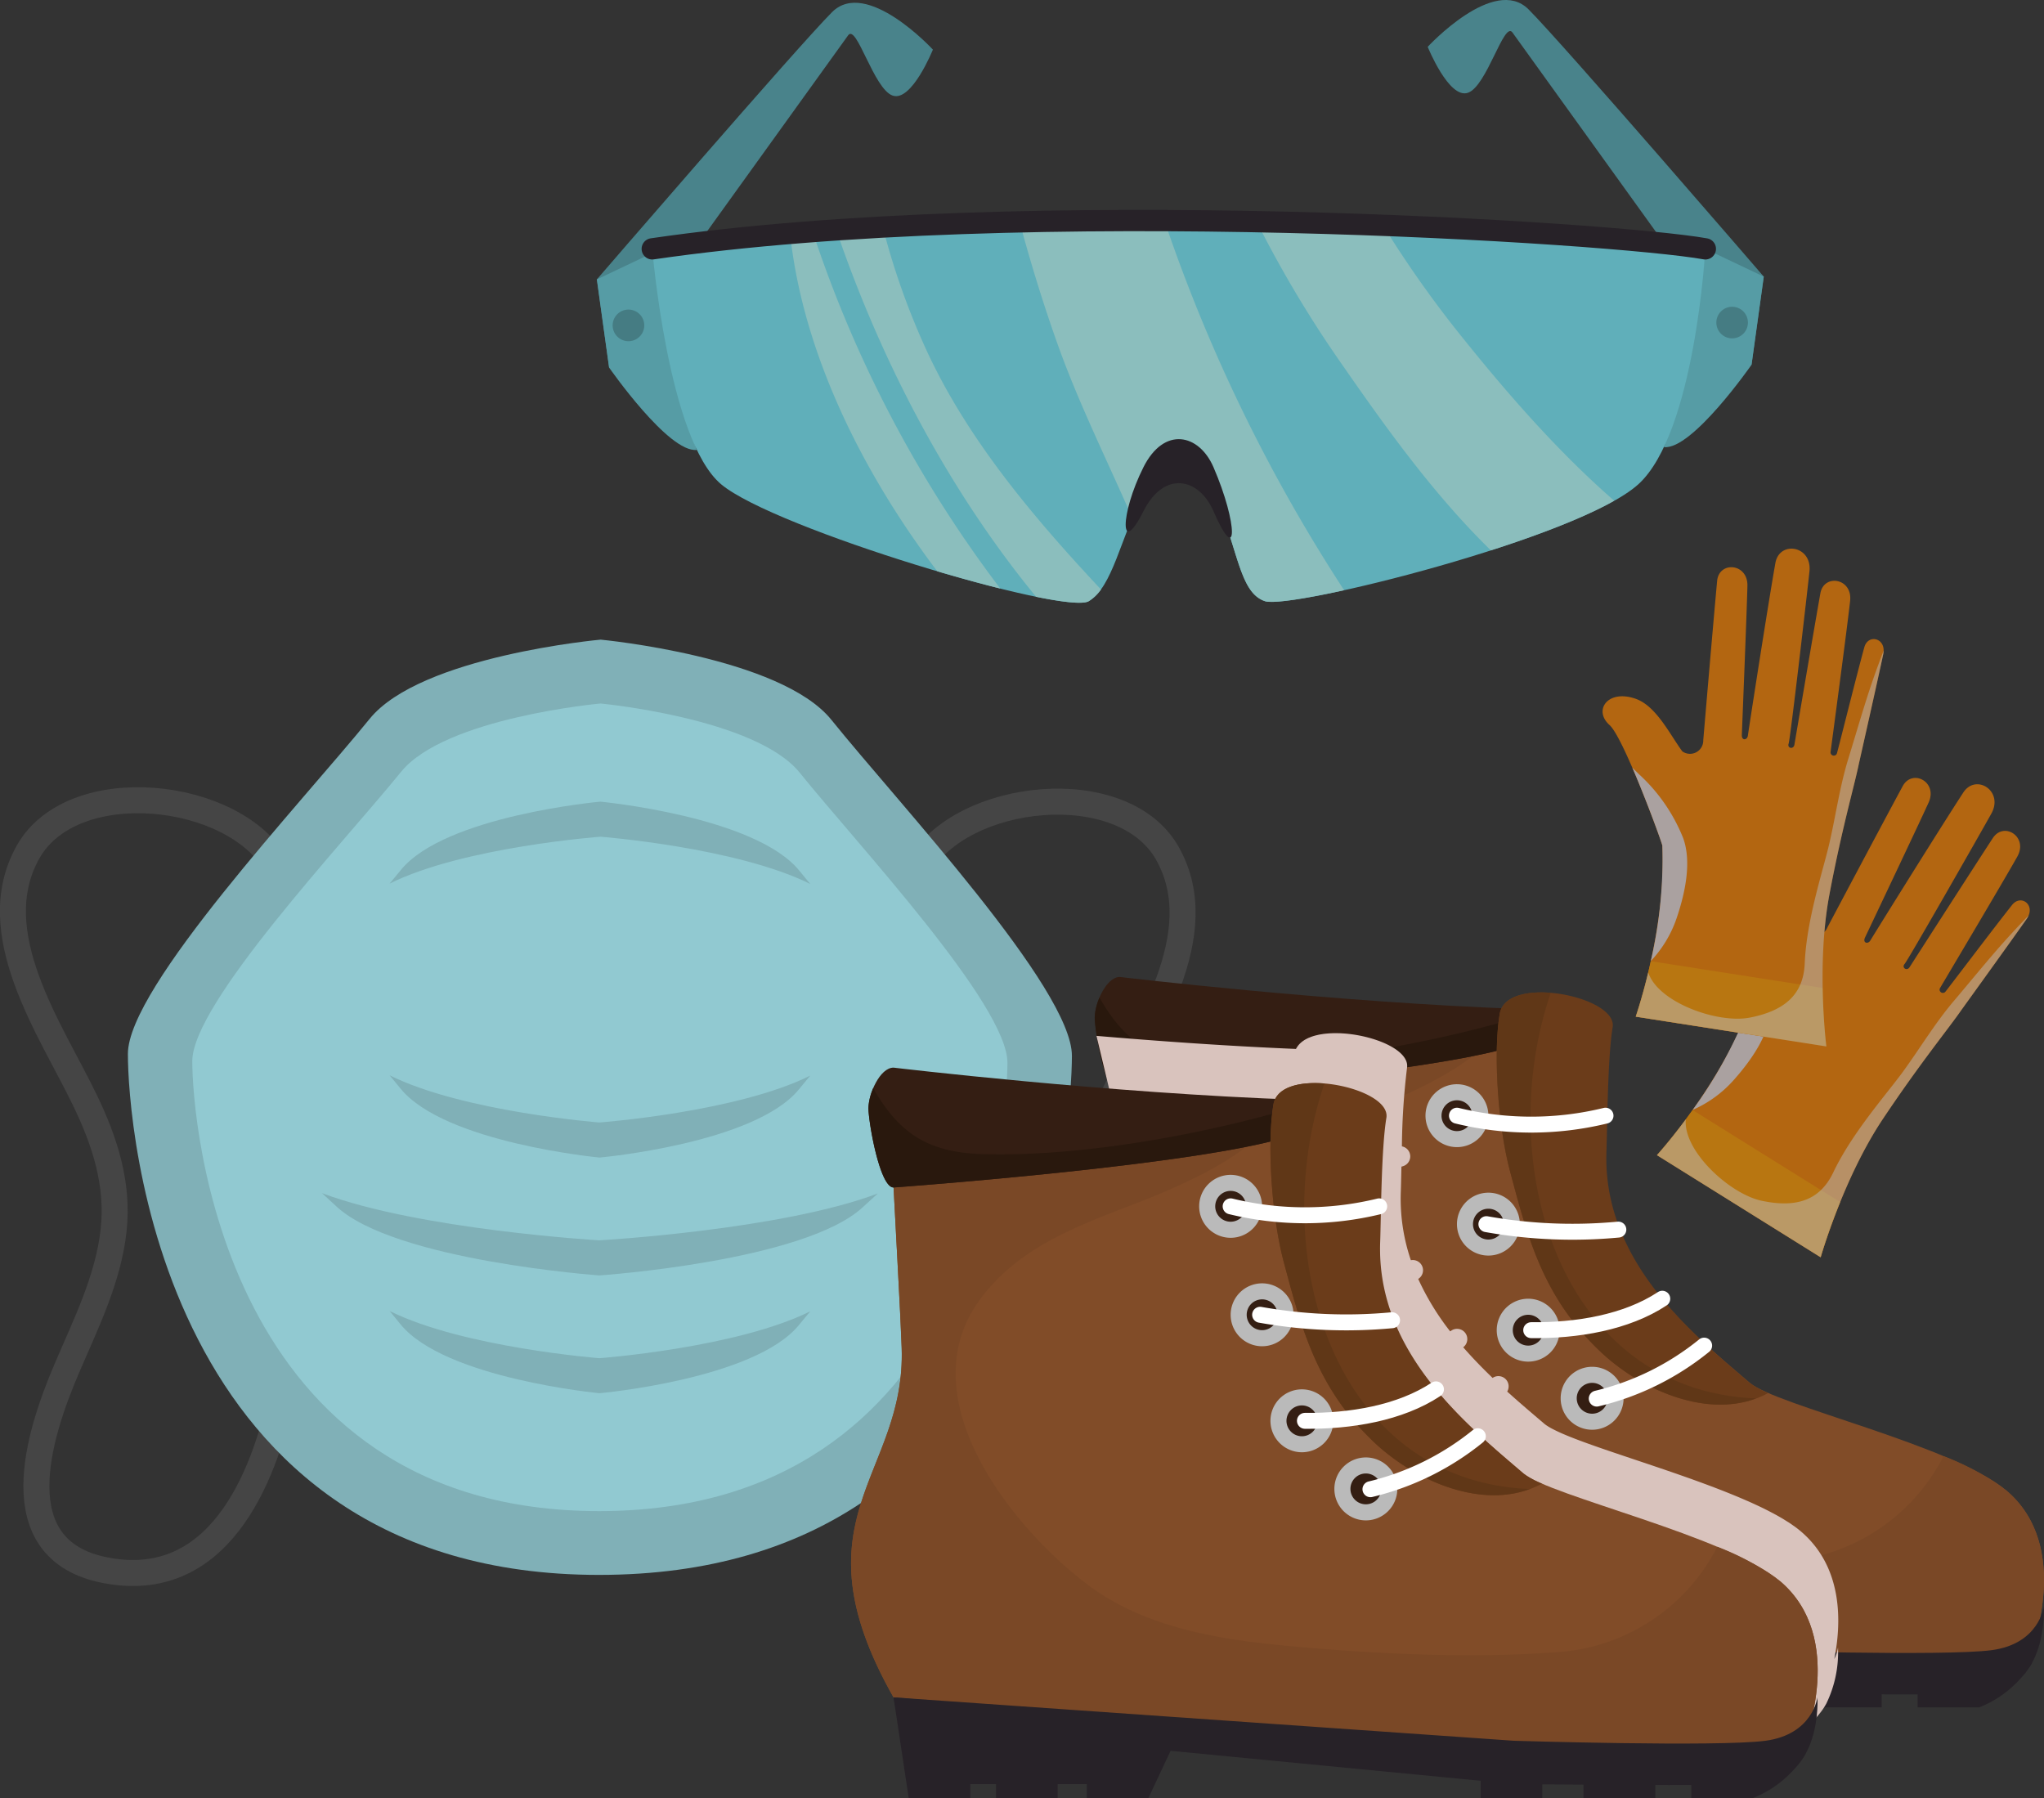 <svg xmlns="http://www.w3.org/2000/svg" width="280.022" height="246.31" viewBox="0 0 280.022 246.31">
  <rect x="0" y="0" width="280.022" height="246.31" fill="#333333" stroke="none"/>
  <g id="Grupo_3560" data-name="Grupo 3560" transform="translate(-757.23 -342.5)">
    <g id="Grupo_3549" data-name="Grupo 3549" transform="matrix(0.995, 0.105, -0.105, 0.995, 842.911, 310.695)" opacity="0.665">
      <g id="Grupo_3547" data-name="Grupo 3547" transform="translate(160.398 118.964)">
        <path id="Trazado_3383" data-name="Trazado 3383" d="M195.928,210.735s1.924-11.054,6.493-19.741c4.273-8.128,7.636-13.241,9.069-15.864,0,0,6.269-10.96,7.641-13.452,1.083-1.964-1.142-3.324-2.2-1.662-1.913,3-7.477,12.235-7.82,12.749a.447.447,0,1,1-.776-.445c.252-.562,7.185-15.624,8.614-18.967,1.229-2.871-2.345-4.613-3.6-2.171-2.194,4.276-9.192,18.211-9.493,18.8s-1.109.163-.706-.4,8.086-18.059,9.642-21.7c1.4-3.286-2.683-5.276-4.116-2.482-2.512,4.9-10.272,20.9-10.532,21.485s-1.047.463-.771-.322,5.645-16.059,6.72-19.292c.986-2.962-2.719-4.4-3.764-1.863-2.12,5.14-8.218,20.3-8.218,20.3a1.815,1.815,0,0,1-3.188.615c-.937-2.634-1.568-6.951-3.98-8.744-3.258-2.42-6.065-.231-4.488,2.375,1.363,2.252,2.157,17.56,2.069,17.915-2.764,10.955-10.355,21.314-10.355,21.314Z" transform="translate(-172.169 -144.072)" fill="#f37f00"/>
        <path id="Trazado_3384" data-name="Trazado 3384" d="M185.144,206.949c1.984-2.774,4.173-6.583,4-10.11a23.817,23.817,0,0,0-3.153-10.031q-.342-.617-.676-1.231c.561,5.076.854,11.181.8,11.4a61.714,61.714,0,0,1-6.149,14.647A16.176,16.176,0,0,0,185.144,206.949Z" transform="translate(-175.759 -163.183)" fill="#e6d8d7" style="mix-blend-mode: multiply;isolation: isolate"/>
        <path id="Trazado_3385" data-name="Trazado 3385" d="M176.37,233.879a73.739,73.739,0,0,1-4.2,6.656l23.759,11.553s.583-3.341,1.864-7.79Z" transform="translate(-172.169 -185.424)" fill="#fb9800"/>
        <path id="Trazado_3386" data-name="Trazado 3386" d="M202.421,205.622c4.273-8.128,7.636-13.241,9.069-15.864,0,0,6.269-10.96,7.641-13.452a2.372,2.372,0,0,0,.194-.465c-.863,1.116-1.724,2.237-2.556,3.378-2.217,3.04-4.28,6.241-6.4,9.35-2.293,3.367-3.966,7.03-6.012,10.535-1.88,3.218-5.96,8.934-7.93,14.523-1.441,4.088-4.628,5.386-9.358,4.89-4.472-.468-11.457-5.707-11.485-10-1.913,3.242-3.417,5.3-3.417,5.3l23.759,11.553S197.852,214.309,202.421,205.622Z" transform="translate(-172.169 -158.7)" fill="#fff" opacity="0.5" style="mix-blend-mode: soft-light;isolation: isolate"/>
      </g>
      <g id="Grupo_3548" data-name="Grupo 3548" transform="translate(146.606 89.544)">
        <path id="Trazado_3387" data-name="Trazado 3387" d="M181.9,156.837s-2.563-10.924-1.766-20.706c.745-9.154,1.833-15.177,2.124-18.149,0,0,1.469-12.543,1.754-15.373.226-2.232-2.354-2.609-2.676-.665-.585,3.512-2.083,14.188-2.2,14.8a.447.447,0,1,1-.888-.106c.011-.613.483-17.189.488-20.826,0-3.122-3.965-3.323-4.16-.585-.342,4.793-1.316,20.356-1.362,21.011s-.958.585-.8-.087.357-19.784.362-23.741c.005-3.573-4.536-3.8-4.76-.67-.391,5.49-1.256,23.249-1.265,23.894s-.781.836-.835.006-1.1-16.987-1.381-20.381c-.255-3.112-4.228-2.984-4.195-.238.065,5.559.4,21.895.4,21.895a1.815,1.815,0,0,1-2.692,1.816c-1.893-2.055-4.168-5.78-7.09-6.484-3.946-.949-5.671,2.166-3.2,3.945,2.136,1.538,8.87,15.308,8.927,15.67,1.752,11.162-1.17,23.668-1.17,23.668Z" transform="translate(-146.606 -89.544)" fill="#f37f00"/>
        <path id="Trazado_3388" data-name="Trazado 3388" d="M163.856,168.832c.739-3.328,1.257-7.692-.283-10.87a23.827,23.827,0,0,0-6.832-7.99q-.556-.435-1.1-.868c2.507,4.45,5.169,9.951,5.2,10.177a61.714,61.714,0,0,1,.085,15.885A16.159,16.159,0,0,0,163.856,168.832Z" transform="translate(-150.764 -116.969)" fill="#e6d8d7" style="mix-blend-mode: multiply;isolation: isolate"/>
        <path id="Trazado_3389" data-name="Trazado 3389" d="M164.369,197.434a73.536,73.536,0,0,1-1.255,7.769l26.386,1.313s-.773-3.3-1.338-7.9Z" transform="translate(-154.207 -139.223)" fill="#fb9800"/>
        <path id="Trazado_3390" data-name="Trazado 3390" d="M187.734,146.852c.745-9.154,1.833-15.177,2.124-18.149,0,0,1.469-12.543,1.754-15.373a2.39,2.39,0,0,0,0-.5c-.356,1.366-.71,2.733-1.027,4.11-.849,3.665-1.491,7.418-2.22,11.109-.789,4-.891,8.022-1.4,12.048-.467,3.7-1.98,10.556-1.6,16.468.278,4.328-2.146,6.771-6.691,8.169-4.3,1.323-12.777-.76-14.488-4.7-.488,3.731-1.067,6.213-1.067,6.213l26.386,1.313S186.937,156.634,187.734,146.852Z" transform="translate(-154.207 -100.265)" fill="#fff" opacity="0.5" style="mix-blend-mode: soft-light;isolation: isolate"/>
      </g>
    </g>
    <g id="Grupo_3546" data-name="Grupo 3546" transform="translate(806.559 146.886)">
      <path id="Trazado_3370" data-name="Trazado 3370" d="M66.868,200.3c-2.325,3.225-32.751,45.512-32.751,45.512l-1.676-12.07s27.5-31.89,32.223-36.614,13.812,5.136,13.812,5.136-2.9,7.193-5.508,6.3S68.032,198.686,66.868,200.3Z" transform="translate(0 0.146)" fill="#49838b"/>
      <path id="Trazado_3371" data-name="Trazado 3371" d="M32.441,220.71l8-3.8s1.334,15.339,5.684,27.153c-3.848.455-12.01-11.28-12.01-11.28Z" transform="translate(0 13.181)" fill="#569ca5"/>
      <path id="Trazado_3372" data-name="Trazado 3372" d="M38.106,223.972a2.165,2.165,0,1,1-2.163-2.163A2.162,2.162,0,0,1,38.106,223.972Z" transform="translate(0.827 16.215)" fill="#457c83"/>
      <path id="Trazado_3373" data-name="Trazado 3373" d="M114.352,200.063l32.753,45.512,1.677-12.067s-27.506-31.893-32.227-36.614-13.812,5.136-13.812,5.136,2.9,7.19,5.508,6.295S113.188,198.447,114.352,200.063Z" transform="translate(43.519)" fill="#49838b"/>
      <path id="Trazado_3374" data-name="Trazado 3374" d="M136.413,220.475l-8-3.8s-1.334,15.34-5.683,27.154c3.85.452,12.01-11.283,12.01-11.283Z" transform="translate(55.888 13.034)" fill="#569ca5"/>
      <path id="Trazado_3375" data-name="Trazado 3375" d="M172.213,250.128c-8.129,7.355-47.609,17.189-51.147,16.011s-3.643-7.176-7.012-14.95c-1.972-4.564-6.75-5.639-9.586,0-3.251,6.466-4.256,12.983-7.537,14.95s-43.081-9.91-50.363-16.011-9.442-32.254-9.442-32.254,16.26-3.149,69.773-3.149,74.5,3.149,74.5,3.149S179.986,243.094,172.213,250.128Z" transform="translate(2.901 11.83)" fill="#60afba"/>
      <path id="Trazado_3376" data-name="Trazado 3376" d="M88.218,214.725h-.631c-7.056,0-13.449.057-19.258.152,1.473,5.414,3.134,10.779,5.019,16.067,2.883,8.089,6.769,15.866,10.219,23.779.471-1.164.994-2.349,1.588-3.534,2.837-5.639,7.614-4.564,9.586,0,3.369,7.775,3.466,13.77,7.012,14.95,1.046.345,5.252-.269,10.846-1.5A224.727,224.727,0,0,1,88.218,214.725Z" transform="translate(22.215 11.83)" fill="#8bbebd"/>
      <path id="Trazado_3377" data-name="Trazado 3377" d="M51.977,215.413c-1.1.063-2.166.123-3.172.183,1.812,16.336,9.97,32.586,20.136,46.019,3.032.894,5.968,1.7,8.636,2.369A167.965,167.965,0,0,1,51.977,215.413Z" transform="translate(10.13 12.256)" fill="#8bbebd"/>
      <path id="Trazado_3378" data-name="Trazado 3378" d="M64.964,231.423a100.312,100.312,0,0,1-5.819-16.292c-2.268.089-4.373.188-6.366.282,6.122,17.816,15.3,35.33,27.242,49.874,3.779.767,6.47,1.052,7.222.6a5.832,5.832,0,0,0,1.671-1.6C79.608,254.352,70.6,243.679,64.964,231.423Z" transform="translate(12.59 12.081)" fill="#8bbebd"/>
      <path id="Trazado_3379" data-name="Trazado 3379" d="M115.595,229.074a151.311,151.311,0,0,1-9.85-13.987c-5.238-.139-10.974-.253-17.272-.319a158.518,158.518,0,0,0,11.437,19.02c6.157,8.871,12.585,17.806,20.32,25.364,6.632-2.127,12.847-4.512,16.9-6.8C129.075,245.34,121.833,236.9,115.595,229.074Z" transform="translate(34.685 11.857)" fill="#8bbebd"/>
      <path id="Trazado_3380" data-name="Trazado 3380" d="M89.213,236.608c-1.974-4.562-6.751-5.637-9.588,0-3.251,6.463-3.251,12.5,0,6.031,2.837-5.636,7.614-4.561,9.588,0C92.584,250.416,92.584,244.387,89.213,236.608Z" transform="translate(27.699 23.001)" fill="#272228"/>
      <path id="Trazado_3381" data-name="Trazado 3381" d="M37.127,218.153c51.41-7.5,131.941-2.207,144.27,0" transform="translate(2.901 11.551)" fill="none" stroke="#272228" stroke-linecap="round" stroke-linejoin="round" stroke-width="2.916"/>
      <path id="Trazado_3382" data-name="Trazado 3382" d="M127.168,223.734a2.163,2.163,0,1,0,2.163-2.163A2.167,2.167,0,0,0,127.168,223.734Z" transform="translate(58.638 16.068)" fill="#457c83"/>
    </g>
    <g id="Grupo_3551" data-name="Grupo 3551" transform="translate(633.974 139.245)">
      <path id="Trazado_3391" data-name="Trazado 3391" d="M161.123,312.461c-5.762-10.227-27.891-12.668-34.016-1.811-6.258,11.1,3.148,24.367,7.837,34.121,2.692,5.59,4.568,11.41,3.879,17.69-.73,6.721-3.841,12.913-6.462,19.051-3.886,9.118-8.851,24.73,5.251,27.526,15.378,3.044,21.76-12.188,24.289-24.282" transform="translate(0 9.308)" fill="none" stroke="#454545" stroke-miterlimit="10" stroke-width="3.562"/>
      <path id="Trazado_3392" data-name="Trazado 3392" d="M196.967,312.576c5.762-10.233,27.895-12.67,34.019-1.811,6.256,11.1-3.153,24.366-7.842,34.116-2.687,5.6-4.566,11.413-3.879,17.693.735,6.721,3.843,12.914,6.464,19.052,3.886,9.12,8.849,24.731-5.249,27.52C205.1,412.2,198.717,396.96,196.2,384.867" transform="translate(52.201 9.391)" fill="none" stroke="#454545" stroke-miterlimit="10" stroke-width="3.562"/>
      <path id="Trazado_3393" data-name="Trazado 3393" d="M230.49,301.866c-6.974-8.66-31.611-10.987-31.611-10.987s-24.645,2.214-31.646,10.848c-9.293,11.456-33.1,36.694-33.12,45.885S138.265,419,198.648,419c61,0,64.774-61.907,64.792-71.1S239.645,313.248,230.49,301.866Z" transform="translate(6.665 0)" fill="#80b0b7"/>
      <path id="Trazado_3394" data-name="Trazado 3394" d="M222.424,305.415c-6.02-7.485-27.3-9.489-27.3-9.489s-21.278,1.912-27.326,9.364c-8.028,9.893-28.585,31.686-28.6,39.629s3.954,61.64,55.726,61.64,55.927-53.456,55.948-61.4S230.333,315.237,222.424,305.415Z" transform="translate(10.401 3.702)" fill="#91c9d1"/>
      <path id="Trazado_3395" data-name="Trazado 3395" d="M183.683,308.485s18.638,1.449,28.737,6.471c-.522-.634-1.016-1.229-1.467-1.785-6.015-7.482-27.288-9.489-27.288-9.489s-21.282,1.912-27.331,9.364c-.471.586-.986,1.208-1.538,1.862C164.886,309.881,183.683,308.485,183.683,308.485Z" transform="translate(21.836 9.391)" fill="#80b0b7"/>
      <g id="Grupo_3550" data-name="Grupo 3550" transform="translate(167.369 350.562)">
        <path id="Trazado_3396" data-name="Trazado 3396" d="M183.534,331.771s-18.638-1.449-28.737-6.462c.522.626,1.012,1.226,1.463,1.78,6.019,7.482,27.3,9.487,27.3,9.487s21.275-1.91,27.328-9.366c.468-.582.986-1.208,1.538-1.862C202.325,330.376,183.534,331.771,183.534,331.771Z" transform="translate(-145.533 -325.309)" fill="#80b0b7"/>
        <path id="Trazado_3397" data-name="Trazado 3397" d="M183.534,350.4s-18.638-1.453-28.737-6.466c.522.629,1.012,1.222,1.463,1.784,6.019,7.478,27.3,9.48,27.3,9.48s21.275-1.91,27.328-9.362c.468-.582.986-1.208,1.538-1.862C202.325,349,183.534,350.4,183.534,350.4Z" transform="translate(-145.533 -311.648)" fill="#80b0b7"/>
        <path id="Trazado_3398" data-name="Trazado 3398" d="M187.43,341.085s-24.627-1.449-37.977-6.464c.692.626,1.345,1.226,1.931,1.78,7.958,7.483,36.07,9.491,36.07,9.491s28.122-1.915,36.115-9.371c.621-.576,1.307-1.2,2.035-1.858C212.265,339.693,187.43,341.085,187.43,341.085Z" transform="translate(-149.453 -318.479)" fill="#80b0b7"/>
      </g>
    </g>
    <g id="Grupo_3554" data-name="Grupo 3554" transform="translate(604.871 269.456)">
      <g id="Grupo_3552" data-name="Grupo 3552" transform="translate(299.957 206.879)">
        <path id="Trazado_3399" data-name="Trazado 3399" d="M420.305,275.444c-7.283-6.215-31.566-11.686-35.194-14.781-8.126-6.936-20.534-16.964-19.995-31.854.119-3.181.414-7.541.806-15.653h-67.54c.752,14.7,1.354,25.044,1.541,30.27.634,17.582-15.1,23.221-1.112,47.906,4.781,0,49.335,6.828,87.533,7.694,24.2.544,37.3-1.747,37.3-1.747S429.347,283.16,420.305,275.444Z" transform="translate(-292.997 -205.062)" fill="#814c28"/>
        <path id="Trazado_3400" data-name="Trazado 3400" d="M420.305,275.444a34.932,34.932,0,0,0-8.646-4.743,26.552,26.552,0,0,1-21.417,14.4c-12.234.962-25.717.282-37.949-.869-9.376-.883-19.324-2.591-27.016-8.434-10.422-7.917-24.558-25.7-14.514-39.112,4.735-6.329,11.648-9.306,18.831-12.089,4.379-1.694,15.9-5.855,20.437-11.444H298.383c.752,14.7,1.354,25.044,1.541,30.27.634,17.582-15.1,23.221-1.112,47.906,4.781,0,49.335,6.828,87.533,7.694,24.2.544,37.3-1.747,37.3-1.747S429.347,283.16,420.305,275.444Z" transform="translate(-292.997 -205.062)" fill="#7a4826"/>
        <path id="Trazado_3401" data-name="Trazado 3401" d="M357.129,212.425c0,1.89-2.106,2.2-3.427,3.427-10.648,4.223-55.423,7.444-55.423,7.444-1.888,0-3.438-8.981-3.438-10.872h0c0-1.894,1.55-5.546,3.438-5.546,0,0,29.467,3.518,55.423,4.4,1.118-.066,3.427-.745,3.427,1.149Z" transform="translate(-292.464 -206.879)" fill="#341e13"/>
        <path id="Trazado_3402" data-name="Trazado 3402" d="M356.527,210.681c-13.252,4.29-31.693,7.845-46.083,7.412-7.349-.22-11.4-2.778-14.95-9.03a7.527,7.527,0,0,0-.652,2.73c0,1.89,1.55,10.872,3.438,10.872,0,0,44.774-3.221,55.423-7.444,1.322-1.231,3.427-1.537,3.427-3.427A1.122,1.122,0,0,0,356.527,210.681Z" transform="translate(-292.464 -206.247)" fill="#29180d"/>
        <path id="Trazado_3403" data-name="Trazado 3403" d="M353.432,213.287c.705-4.224-14.541-7.289-15.469-1.841s-.224,15.484,1.411,21.586c2.387,8.928,4.455,17.127,12.275,24.6,5.818,5.564,15.67,9.805,23.1,5.765a11.125,11.125,0,0,1-2.539-1.39c-8.126-6.936-20.17-16.846-19.628-31.738C352.7,227.091,352.729,217.51,353.432,213.287Z" transform="translate(-280.101 -206.404)" fill="#6b3c1a"/>
        <path id="Trazado_3404" data-name="Trazado 3404" d="M344.945,208.575c-3.38-.277-6.571.468-6.981,2.87-.927,5.453-.224,15.484,1.411,21.586,2.387,8.928,4.455,17.127,12.275,24.6,5.39,5.154,14.24,9.158,21.425,6.511C346.028,263.05,337.024,231.837,344.945,208.575Z" transform="translate(-280.101 -206.404)" fill="#603717"/>
        <path id="Trazado_3405" data-name="Trazado 3405" d="M424.083,273.783s-.623,5.078-7.123,5.947-34.493,0-34.493,0l-84.96-5.947,2.232,11.89h32.2l3.518-4.566,47.255,4.566s29.239.267,33.128,0C424.808,285.053,424.083,273.783,424.083,273.783Z" transform="translate(-291.692 -187.512)" fill="#272228"/>
        <path id="Trazado_3406" data-name="Trazado 3406" d="M308.03,287.567h-8.444l-2.078-13.784,10.522,7.694Z" transform="translate(-291.692 -187.512)" fill="#272228"/>
        <rect id="Rectángulo_964" data-name="Rectángulo 964" width="8.447" height="6.09" transform="translate(19.856 93.965)" fill="#272228"/>
        <path id="Trazado_3407" data-name="Trazado 3407" d="M326.486,285.923h-8.447v-6.09l11.477-.37Z" transform="translate(-285.749 -185.868)" fill="#272228"/>
        <rect id="Rectángulo_965" data-name="Rectángulo 965" width="8.447" height="6.09" transform="translate(86.249 93.965)" fill="#272228"/>
        <rect id="Rectángulo_966" data-name="Rectángulo 966" width="9.855" height="6.09" transform="translate(100.327 93.965)" fill="#272228"/>
        <path id="Trazado_3408" data-name="Trazado 3408" d="M390.71,285.84h-8.445v-6.09s9.147,1.871,15.676,0A14.823,14.823,0,0,1,390.71,285.84Z" transform="translate(-267.157 -185.785)" fill="#272228"/>
        <path id="Trazado_3409" data-name="Trazado 3409" d="M338.6,222.582a4.309,4.309,0,1,1-4.307-4.309A4.311,4.311,0,0,1,338.6,222.582Z" transform="translate(-282.292 -203.581)" fill="#bababa"/>
        <path id="Trazado_3410" data-name="Trazado 3410" d="M335.909,222.089a2.112,2.112,0,1,1-2.111-2.111A2.111,2.111,0,0,1,335.909,222.089Z" transform="translate(-281.799 -203.087)" fill="#341e13"/>
        <path id="Trazado_3411" data-name="Trazado 3411" d="M341.94,234.107a4.308,4.308,0,1,1-4.309-4.312A4.307,4.307,0,0,1,341.94,234.107Z" transform="translate(-281.324 -200.245)" fill="#bababa"/>
        <path id="Trazado_3412" data-name="Trazado 3412" d="M339.25,233.613a2.111,2.111,0,1,1-2.112-2.113A2.111,2.111,0,0,1,339.25,233.613Z" transform="translate(-280.831 -199.752)" fill="#341e13"/>
        <path id="Trazado_3413" data-name="Trazado 3413" d="M346.169,245.369a4.309,4.309,0,1,1-4.309-4.308A4.31,4.31,0,0,1,346.169,245.369Z" transform="translate(-280.101 -196.984)" fill="#bababa"/>
        <path id="Trazado_3414" data-name="Trazado 3414" d="M343.479,244.876a2.112,2.112,0,1,1-2.113-2.11A2.114,2.114,0,0,1,343.479,244.876Z" transform="translate(-279.607 -196.491)" fill="#341e13"/>
        <path id="Trazado_3415" data-name="Trazado 3415" d="M352.964,252.6a4.311,4.311,0,1,1-4.309-4.307A4.306,4.306,0,0,1,352.964,252.6Z" transform="translate(-278.134 -194.89)" fill="#bababa"/>
        <path id="Trazado_3416" data-name="Trazado 3416" d="M350.274,252.109A2.112,2.112,0,1,1,348.161,250,2.111,2.111,0,0,1,350.274,252.109Z" transform="translate(-277.64 -194.397)" fill="#341e13"/>
        <path id="Trazado_3417" data-name="Trazado 3417" d="M333.324,221.615a42.889,42.889,0,0,0,20.352,0" transform="translate(-281.324 -202.613)" fill="none" stroke="#fff" stroke-linecap="round" stroke-linejoin="round" stroke-width="2.183"/>
        <path id="Trazado_3418" data-name="Trazado 3418" d="M336.453,233.139a67.307,67.307,0,0,0,18.075.745" transform="translate(-280.418 -199.277)" fill="none" stroke="#fff" stroke-linecap="round" stroke-linejoin="round" stroke-width="2.183"/>
        <path id="Trazado_3419" data-name="Trazado 3419" d="M341.213,245.369c6.237.071,13.038-1.052,17.956-4.308" transform="translate(-279.04 -196.984)" fill="none" stroke="#fff" stroke-linecap="round" stroke-linejoin="round" stroke-width="2.183"/>
        <path id="Trazado_3420" data-name="Trazado 3420" d="M348.177,253.3a36.937,36.937,0,0,0,14.712-7.256" transform="translate(-277.025 -195.543)" fill="none" stroke="#fff" stroke-linecap="round" stroke-linejoin="round" stroke-width="2.183"/>
      </g>
      <path id="Trazado_3421" data-name="Trazado 3421" d="M403.019,298.584c.957-4.793,1.289-12.48-4.571-17.476-.235-.2-.489-.4-.758-.6-.076-.058-.161-.113-.242-.169-.2-.143-.4-.286-.622-.431-.085-.057-.182-.115-.275-.17-.227-.144-.449-.282-.685-.426-.086-.049-.174-.1-.262-.15-.259-.151-.525-.3-.8-.447-.068-.041-.142-.076-.211-.113-.306-.161-.615-.322-.937-.484-.048-.026-.1-.048-.143-.074-.356-.174-.713-.347-1.083-.518a.755.755,0,0,0-.081-.037c-.4-.184-.8-.371-1.219-.552l-.005,0c-8.313-3.662-19.924-6.87-25.333-9.218h0c-.562-.246-1.059-.484-1.482-.709a.188.188,0,0,1-.045-.023c-.184-.1-.349-.2-.5-.294-.022-.018-.05-.031-.072-.046a4.264,4.264,0,0,1-.433-.317c-1.577-1.345-3.3-2.8-5.052-4.384a1.4,1.4,0,0,0-2-1.866c-1.372-1.32-2.735-2.718-4.027-4.2a1.4,1.4,0,0,0-1.683-2.244c-.035.019-.072.043-.106.064a35.755,35.755,0,0,1-4.376-7.182,1.4,1.4,0,0,0-.906-2.579c-.031,0-.068.005-.1.01a26.044,26.044,0,0,1-1.378-9.349c.031-.809.053-2.024.086-3.464.061-.017.125-.037.183-.053a1.4,1.4,0,0,0-.119-2.725,96.4,96.4,0,0,1,.7-10.744c.409-2.45-4.558-4.511-8.977-4.743l-.171-.01-.444-.009c-.071,0-.146,0-.219,0-.135,0-.272,0-.407.008l-.24.006-.383.026-.246.023c-.121.012-.245.027-.365.04l-.248.04c-.111.018-.227.035-.335.058-.085.015-.173.037-.254.058-.1.023-.206.045-.3.071-.174.048-.34.1-.5.156-.071.027-.138.055-.209.085-.093.035-.191.073-.285.116-.064.032-.128.068-.193.1-.085.045-.169.088-.249.138a1.833,1.833,0,0,0-.177.119,2.383,2.383,0,0,0-.219.159c-.053.044-.106.089-.159.137s-.126.12-.187.183c-.043.048-.088.1-.128.15a1.884,1.884,0,0,0-.156.22c-.036.05-.071.1-.1.152a.851.851,0,0,0-.058.113c-9.332-.386-18.94-1.075-27.334-1.789l10.165,42.434-34.858,1.38c-2.954,12.049-11.933,19.392-.272,39.966.423,0,1.158.053,2.171.152L276.958,297l2.077,13.787h8.445v-1.894H291v1.894h8.447v-1.894h3.986v1.894h8.45l3.028-6.465,42.484,4.108v2.357h8.445v-1.866l5.634.04v1.826h9.853V309c1.7,0,3.362,0,4.926,0v1.778h8.445a15.186,15.186,0,0,0,6.349-4.77,8.846,8.846,0,0,0,.881-1.32l0,0a16.078,16.078,0,0,0,1.6-7.694A5.827,5.827,0,0,1,403.019,298.584Z" transform="translate(0.633 1.727)" fill="#d9c3bd" style="mix-blend-mode: multiply;isolation: isolate"/>
      <g id="Grupo_3553" data-name="Grupo 3553" transform="translate(268.955 219.298)">
        <path id="Trazado_3422" data-name="Trazado 3422" d="M396.262,285.076c-7.28-6.218-31.564-11.689-35.191-14.784-8.126-6.934-20.536-16.964-20-31.854.119-3.181.411-7.538.806-15.653H274.34c.753,14.7,1.354,25.044,1.543,30.27.629,17.583-15.106,23.218-1.112,47.906,4.781,0,49.335,6.83,87.531,7.694,24.2.544,37.307-1.751,37.307-1.751S405.3,292.787,396.262,285.076Z" transform="translate(-268.955 -214.694)" fill="#814c28"/>
        <path id="Trazado_3423" data-name="Trazado 3423" d="M396.262,285.076a34.757,34.757,0,0,0-8.646-4.745,26.53,26.53,0,0,1-21.417,14.4c-12.234.965-25.717.285-37.947-.869-9.378-.883-19.327-2.592-27.016-8.434-10.424-7.916-24.561-25.7-14.517-39.112,4.732-6.326,11.648-9.309,18.834-12.089,4.379-1.694,15.894-5.853,20.434-11.444H274.34c.753,14.7,1.354,25.044,1.543,30.27.629,17.583-15.106,23.218-1.112,47.906,4.781,0,49.335,6.83,87.531,7.694,24.2.544,37.307-1.751,37.307-1.751S405.3,292.787,396.262,285.076Z" transform="translate(-268.955 -214.694)" fill="#7a4826"/>
        <path id="Trazado_3424" data-name="Trazado 3424" d="M333.088,222.051c0,1.9-2.106,2.2-3.43,3.433-10.648,4.22-55.42,7.444-55.42,7.444-1.89,0-3.439-8.981-3.439-10.877h0c0-1.889,1.549-5.541,3.439-5.541,0,0,29.464,3.515,55.42,4.4,1.118-.066,3.43-.745,3.43,1.144Z" transform="translate(-268.421 -216.51)" fill="#341e13"/>
        <path id="Trazado_3425" data-name="Trazado 3425" d="M332.486,220.311c-13.254,4.289-31.693,7.845-46.086,7.412-7.349-.219-11.4-2.778-14.95-9.034a7.608,7.608,0,0,0-.651,2.731c0,1.9,1.549,10.877,3.439,10.877,0,0,44.772-3.224,55.42-7.444,1.324-1.234,3.43-1.537,3.43-3.433A1.125,1.125,0,0,0,332.486,220.311Z" transform="translate(-268.421 -215.879)" fill="#29180d"/>
        <path id="Trazado_3426" data-name="Trazado 3426" d="M329.392,222.916c.7-4.224-14.544-7.287-15.471-1.839s-.224,15.484,1.411,21.581c2.389,8.931,4.455,17.128,12.275,24.6,5.821,5.562,15.672,9.8,23.1,5.763a10.991,10.991,0,0,1-2.536-1.39C340.048,264.7,328,254.787,328.543,239.9,328.658,236.72,328.686,227.142,329.392,222.916Z" transform="translate(-256.058 -216.035)" fill="#6b3c1a"/>
        <path id="Trazado_3427" data-name="Trazado 3427" d="M320.9,218.205c-3.38-.277-6.571.469-6.981,2.872-.927,5.449-.224,15.484,1.411,21.581,2.389,8.931,4.455,17.128,12.275,24.6,5.39,5.15,14.242,9.158,21.425,6.508C321.988,272.68,312.981,241.466,320.9,218.205Z" transform="translate(-256.058 -216.035)" fill="#603717"/>
        <path id="Trazado_3428" data-name="Trazado 3428" d="M400.037,283.412s-.62,5.078-7.12,5.943-34.493,0-34.493,0l-84.957-5.943L275.7,295.3h32.2l3.518-4.566,47.258,4.566s29.236.267,33.128,0C400.764,294.685,400.037,283.412,400.037,283.412Z" transform="translate(-267.649 -197.144)" fill="#272228"/>
        <path id="Trazado_3429" data-name="Trazado 3429" d="M283.986,297.2h-8.444l-2.075-13.786,10.52,7.694Z" transform="translate(-267.649 -197.144)" fill="#272228"/>
        <rect id="Rectángulo_967" data-name="Rectángulo 967" width="8.444" height="6.092" transform="translate(19.858 93.962)" fill="#272228"/>
        <path id="Trazado_3430" data-name="Trazado 3430" d="M302.442,295.554H294v-6.092l11.474-.37Z" transform="translate(-261.706 -195.5)" fill="#272228"/>
        <rect id="Rectángulo_968" data-name="Rectángulo 968" width="8.444" height="6.092" transform="translate(86.251 93.962)" fill="#272228"/>
        <rect id="Rectángulo_969" data-name="Rectángulo 969" width="9.852" height="6.092" transform="translate(100.329 93.962)" fill="#272228"/>
        <path id="Trazado_3431" data-name="Trazado 3431" d="M366.669,295.472h-8.447v-6.093s9.15,1.871,15.679,0A14.83,14.83,0,0,1,366.669,295.472Z" transform="translate(-243.114 -195.416)" fill="#272228"/>
        <path id="Trazado_3432" data-name="Trazado 3432" d="M314.558,232.214a4.311,4.311,0,1,1-4.309-4.312A4.309,4.309,0,0,1,314.558,232.214Z" transform="translate(-258.25 -213.212)" fill="#bababa"/>
        <path id="Trazado_3433" data-name="Trazado 3433" d="M311.866,231.721a2.112,2.112,0,1,1-2.111-2.116A2.114,2.114,0,0,1,311.866,231.721Z" transform="translate(-257.756 -212.719)" fill="#341e13"/>
        <path id="Trazado_3434" data-name="Trazado 3434" d="M317.9,243.733a4.309,4.309,0,1,1-4.309-4.307A4.31,4.31,0,0,1,317.9,243.733Z" transform="translate(-257.282 -209.876)" fill="#bababa"/>
        <path id="Trazado_3435" data-name="Trazado 3435" d="M315.206,243.24a2.11,2.11,0,1,1-2.11-2.111A2.109,2.109,0,0,1,315.206,243.24Z" transform="translate(-256.788 -209.383)" fill="#341e13"/>
        <path id="Trazado_3436" data-name="Trazado 3436" d="M322.128,255a4.309,4.309,0,1,1-4.309-4.312A4.312,4.312,0,0,1,322.128,255Z" transform="translate(-256.058 -206.616)" fill="#bababa"/>
        <path id="Trazado_3437" data-name="Trazado 3437" d="M319.436,254.507a2.112,2.112,0,1,1-2.111-2.112A2.113,2.113,0,0,1,319.436,254.507Z" transform="translate(-255.564 -206.122)" fill="#341e13"/>
        <path id="Trazado_3438" data-name="Trazado 3438" d="M328.923,262.234a4.311,4.311,0,1,1-4.312-4.312A4.309,4.309,0,0,1,328.923,262.234Z" transform="translate(-254.091 -204.522)" fill="#bababa"/>
        <path id="Trazado_3439" data-name="Trazado 3439" d="M326.229,261.74a2.111,2.111,0,1,1-2.111-2.113A2.108,2.108,0,0,1,326.229,261.74Z" transform="translate(-253.598 -204.029)" fill="#341e13"/>
        <path id="Trazado_3440" data-name="Trazado 3440" d="M309.281,231.246a42.939,42.939,0,0,0,20.352,0" transform="translate(-257.282 -212.244)" fill="none" stroke="#fff" stroke-linecap="round" stroke-linejoin="round" stroke-width="2.183"/>
        <path id="Trazado_3441" data-name="Trazado 3441" d="M312.412,242.766a67.2,67.2,0,0,0,18.075.748" transform="translate(-256.375 -208.91)" fill="none" stroke="#fff" stroke-linecap="round" stroke-linejoin="round" stroke-width="2.183"/>
        <path id="Trazado_3442" data-name="Trazado 3442" d="M317.172,255c6.235.068,13.038-1.055,17.953-4.312" transform="translate(-254.997 -206.616)" fill="none" stroke="#fff" stroke-linecap="round" stroke-linejoin="round" stroke-width="2.183"/>
        <path id="Trazado_3443" data-name="Trazado 3443" d="M324.134,262.928a37.022,37.022,0,0,0,14.712-7.256" transform="translate(-252.982 -205.174)" fill="none" stroke="#fff" stroke-linecap="round" stroke-linejoin="round" stroke-width="2.183"/>
      </g>
    </g>
  </g>
</svg>
